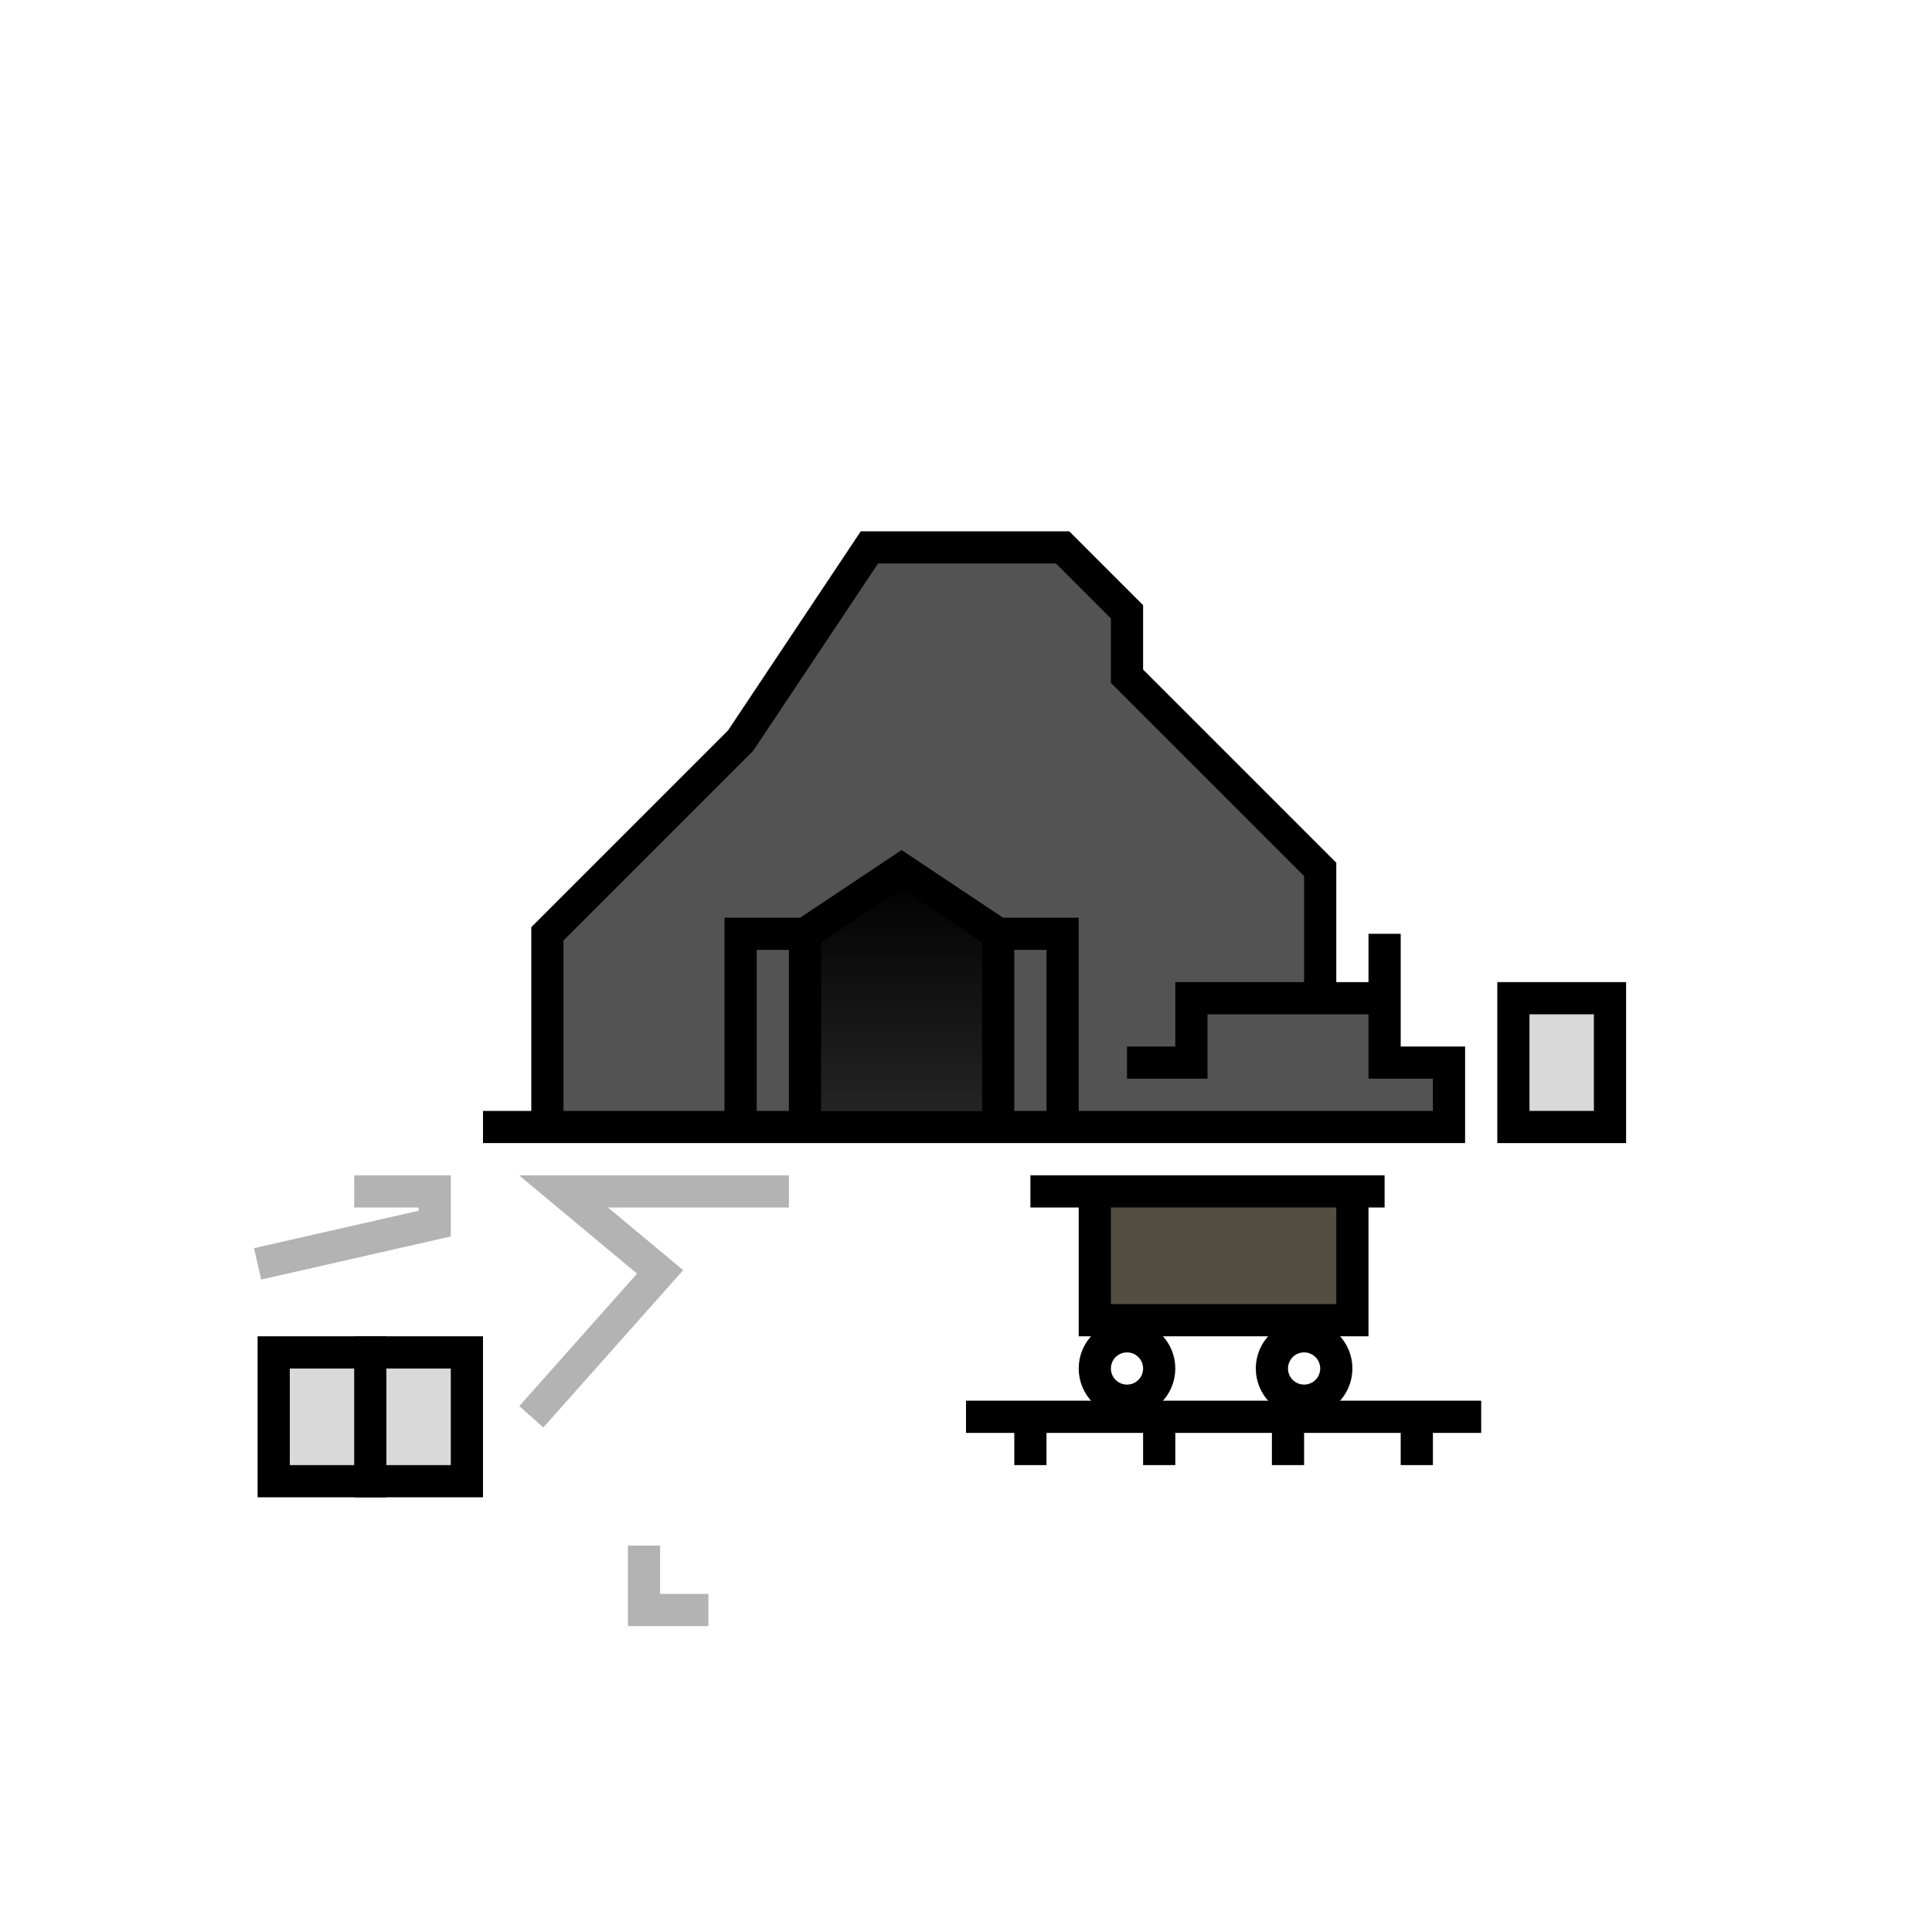 <svg width="120" height="120" viewBox="0 0 120 120" fill="none" xmlns="http://www.w3.org/2000/svg">
<path opacity="0.3" d="M40 96V100H44" stroke="black" stroke-width="2"/>
<path d="M88 88V91" stroke="black" stroke-width="2"/>
<path d="M72 88V91" stroke="black" stroke-width="2"/>
<path d="M80 88V91" stroke="black" stroke-width="2"/>
<path d="M64 88V91" stroke="black" stroke-width="2"/>
<path d="M50 58V70H62V58L56 54L50 58Z" fill="#535353"/>
<path d="M50 58L56 54L62 58H66V70H82H90V66H86V62H82V54L70 42V38L66 34H54L46 46L34 58V70H38H46V58H50Z" fill="#535353"/>
<path d="M62 58V70H66V58H62Z" fill="#535353"/>
<path d="M50 70V58H46V70H50Z" fill="#535353"/>
<path d="M50 70V58M50 70H46M50 70H62M50 58L56 54L62 58M50 58H46V70M62 58V70M62 58H66V70M62 70H66M34 70H30M34 70V58L46 46L54 34H66L70 38V42L82 54V62M34 70H38H46M82 62H74V66H70M82 62H86M66 70H82H90V66H86V62M86 58V62" stroke="black" stroke-width="2"/>
<path d="M68 82V74H84V82H68Z" fill="#544D42"/>
<path d="M64 74H68M68 74V82H84V74M68 74H84M84 74H86" stroke="black" stroke-width="2"/>
<path d="M60 88L92 88" stroke="black" stroke-width="2"/>
<path opacity="0.3" d="M49 74H35L41 79L33 88M16 78.5L27 76V74H22" stroke="black" stroke-width="2"/>
<circle cx="70" cy="85" r="2" stroke="black" stroke-width="2"/>
<circle cx="81" cy="85" r="2" stroke="black" stroke-width="2"/>
<path d="M50 69V58L56 54L62 58V69H50Z" fill="url(#paint0_linear_3563_18980)"/>
<rect x="23" y="84" width="6" height="8" fill="#D9D9D9" stroke="black" stroke-width="2"/>
<rect x="17" y="84" width="6" height="8" fill="#D9D9D9" stroke="black" stroke-width="2"/>
<rect x="94" y="62" width="6" height="8" fill="#D9D9D9" stroke="black" stroke-width="2"/>
<defs>
<linearGradient id="paint0_linear_3563_18980" x1="60.5" y1="54" x2="60.5" y2="89" gradientUnits="userSpaceOnUse">
<stop/>
<stop offset="1" stop-opacity="0"/>
</linearGradient>
</defs>
</svg>
